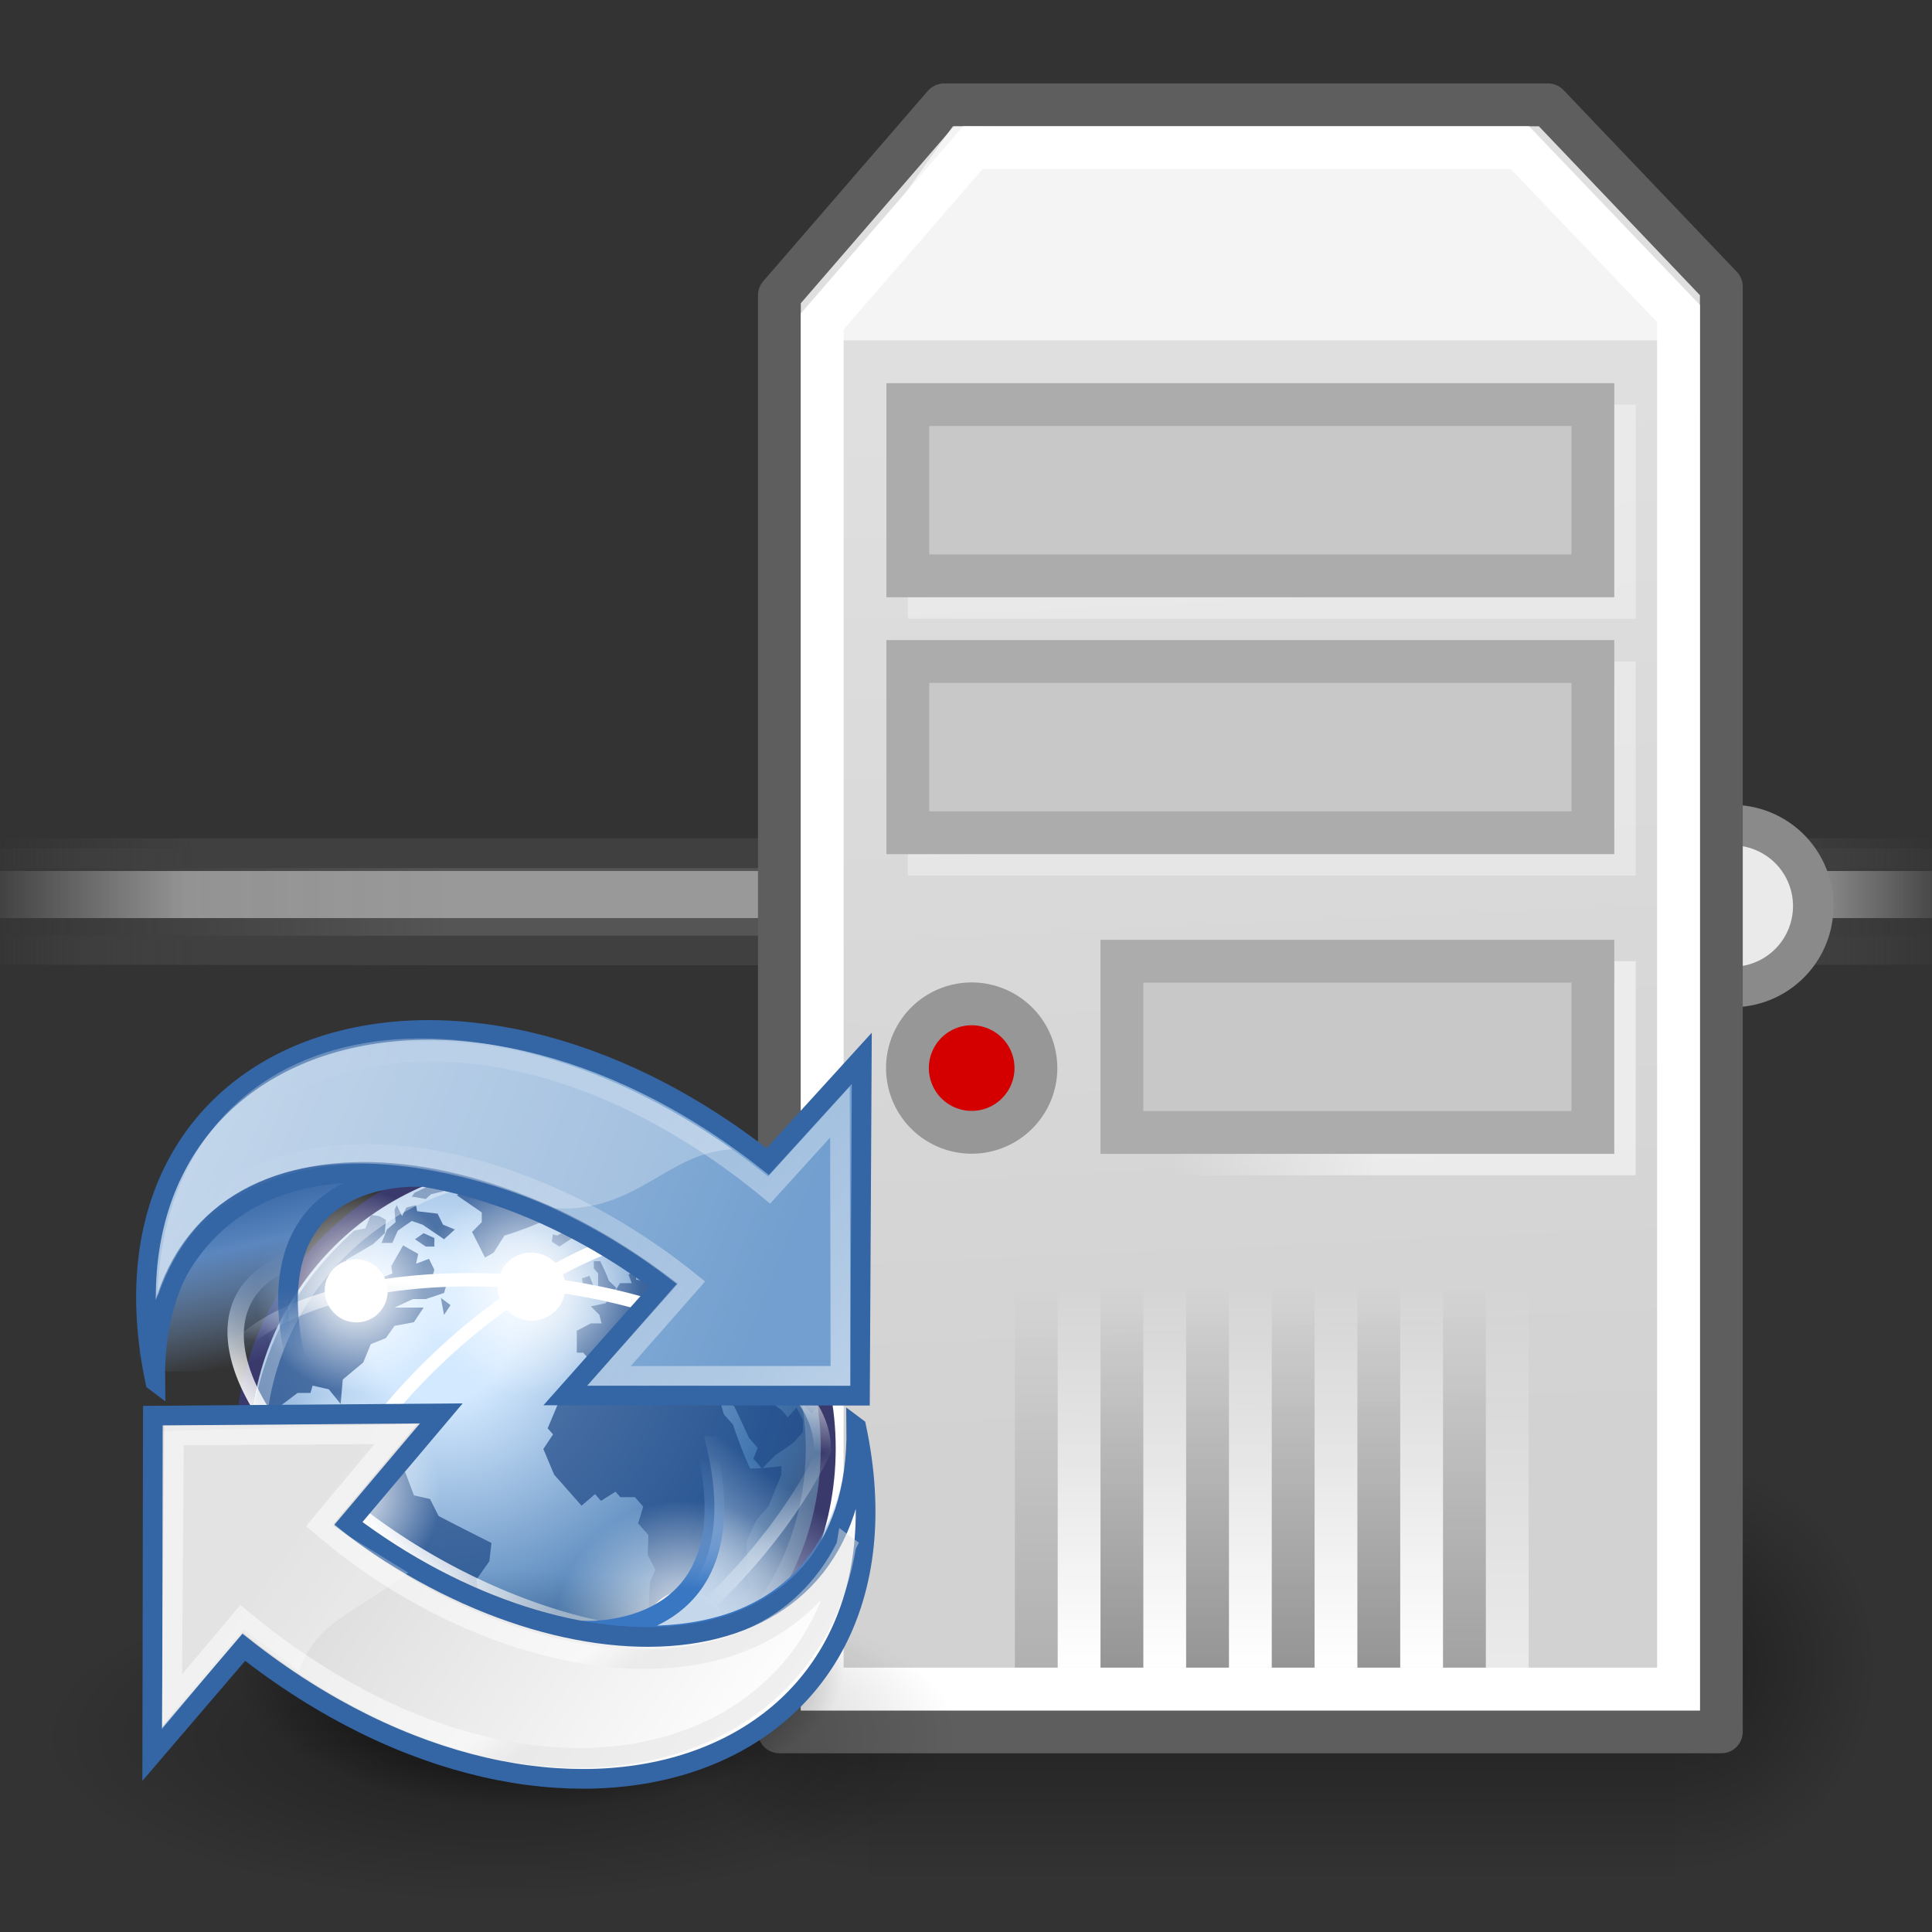 <?xml version="1.0" encoding="UTF-8" standalone="no"?>
<!-- Created with Inkscape (http://www.inkscape.org/) -->

<svg
   xmlns:svg="http://www.w3.org/2000/svg"
   xmlns="http://www.w3.org/2000/svg"
   xmlns:xlink="http://www.w3.org/1999/xlink"
   version="1.0"
   width="128"
   height="128"
   id="svg2108">
  <rect width="100%" height="100%" fill="#333333" stroke="none"/>
  <defs
     id="defs3">
    <linearGradient
       id="linearGradient4386">
      <stop
         id="stop4388"
         style="stop-color:#d2d2d2;stop-opacity:1"
         offset="0" />
      <stop
         id="stop4390"
         style="stop-color:#dfdfdf;stop-opacity:1"
         offset="1" />
    </linearGradient>
    <linearGradient
       id="linearGradient4412">
      <stop
         id="stop4414"
         style="stop-color:#ffffff;stop-opacity:1"
         offset="0" />
      <stop
         id="stop4416"
         style="stop-color:#ffffff;stop-opacity:0"
         offset="1" />
    </linearGradient>
    <linearGradient
       id="linearGradient4420">
      <stop
         id="stop4422"
         style="stop-color:#ffffff;stop-opacity:1"
         offset="0" />
      <stop
         id="stop4424"
         style="stop-color:#ffffff;stop-opacity:0"
         offset="1" />
    </linearGradient>
    <linearGradient
       id="linearGradient4449">
      <stop
         id="stop4451"
         style="stop-color:#ffffff;stop-opacity:1"
         offset="0" />
      <stop
         id="stop4453"
         style="stop-color:#ffffff;stop-opacity:0"
         offset="1" />
    </linearGradient>
    <linearGradient
       id="linearGradient4509">
      <stop
         id="stop4511"
         style="stop-color:#000000;stop-opacity:1"
         offset="0" />
      <stop
         id="stop4513"
         style="stop-color:#000000;stop-opacity:0"
         offset="1" />
    </linearGradient>
    <linearGradient
       id="linearGradient178">
      <stop
         id="stop179"
         style="stop-color:#ffffff;stop-opacity:0"
         offset="0" />
      <stop
         id="stop180"
         style="stop-color:#ffffff;stop-opacity:0.707"
         offset="0.108" />
      <stop
         id="stop181"
         style="stop-color:#ffffff;stop-opacity:0.707"
         offset="0.921" />
      <stop
         id="stop182"
         style="stop-color:#ffffff;stop-opacity:0"
         offset="1" />
    </linearGradient>
    <linearGradient
       id="linearGradient272">
      <stop
         id="stop273"
         style="stop-color:#474747;stop-opacity:0"
         offset="0" />
      <stop
         id="stop275"
         style="stop-color:#474747;stop-opacity:1"
         offset="0.1" />
      <stop
         id="stop276"
         style="stop-color:#474747;stop-opacity:1"
         offset="0.9" />
      <stop
         id="stop274"
         style="stop-color:#474747;stop-opacity:0"
         offset="1" />
    </linearGradient>
    <linearGradient
       id="linearGradient158">
      <stop
         id="stop159"
         style="stop-color:#686868;stop-opacity:0"
         offset="0" />
      <stop
         id="stop162"
         style="stop-color:#686868;stop-opacity:1"
         offset="0.238" />
      <stop
         id="stop163"
         style="stop-color:#686868;stop-opacity:1"
         offset="0.781" />
      <stop
         id="stop160"
         style="stop-color:#686868;stop-opacity:0"
         offset="1" />
    </linearGradient>
    <linearGradient
       id="linearGradient5048">
      <stop
         id="stop5050"
         style="stop-color:#000000;stop-opacity:0"
         offset="0" />
      <stop
         id="stop5056"
         style="stop-color:#000000;stop-opacity:1"
         offset="0.5" />
      <stop
         id="stop5052"
         style="stop-color:#000000;stop-opacity:0"
         offset="1" />
    </linearGradient>
    <linearGradient
       id="linearGradient5060">
      <stop
         id="stop5062"
         style="stop-color:#000000;stop-opacity:1"
         offset="0" />
      <stop
         id="stop5064"
         style="stop-color:#000000;stop-opacity:0"
         offset="1" />
    </linearGradient>
    <linearGradient
       x1="302.857"
       y1="366.648"
       x2="302.857"
       y2="609.505"
       id="linearGradient25151"
       xlink:href="#linearGradient5048"
       gradientUnits="userSpaceOnUse"
       gradientTransform="matrix(2.774,0,0,1.97,-1892.179,-872.885)" />
    <radialGradient
       cx="605.714"
       cy="486.648"
       r="117.143"
       fx="605.714"
       fy="486.648"
       id="radialGradient25153"
       xlink:href="#linearGradient5060"
       gradientUnits="userSpaceOnUse"
       gradientTransform="matrix(2.774,0,0,1.97,-1891.633,-872.885)" />
    <radialGradient
       cx="605.714"
       cy="486.648"
       r="117.143"
       fx="605.714"
       fy="486.648"
       id="radialGradient25155"
       xlink:href="#linearGradient5060"
       gradientUnits="userSpaceOnUse"
       gradientTransform="matrix(-2.774,0,0,1.97,112.762,-872.885)" />
    <linearGradient
       x1="16.364"
       y1="39.919"
       x2="16.364"
       y2="30.928"
       id="linearGradient25284"
       xlink:href="#linearGradient4509"
       gradientUnits="userSpaceOnUse"
       gradientTransform="matrix(2.808,0,0,2.808,49.651,-1.611)" />
    <linearGradient
       x1="16.364"
       y1="39.919"
       x2="16.364"
       y2="30.928"
       id="linearGradient25287"
       xlink:href="#linearGradient4509"
       gradientUnits="userSpaceOnUse"
       gradientTransform="matrix(2.808,0,0,2.808,43.978,-1.611)" />
    <linearGradient
       x1="16.364"
       y1="39.919"
       x2="16.364"
       y2="30.928"
       id="linearGradient25290"
       xlink:href="#linearGradient4509"
       gradientUnits="userSpaceOnUse"
       gradientTransform="matrix(2.808,0,0,2.808,38.304,-1.611)" />
    <linearGradient
       x1="16.364"
       y1="39.919"
       x2="16.364"
       y2="30.928"
       id="linearGradient25293"
       xlink:href="#linearGradient4509"
       gradientUnits="userSpaceOnUse"
       gradientTransform="matrix(2.808,0,0,2.808,32.631,-1.611)" />
    <linearGradient
       x1="16.364"
       y1="39.919"
       x2="16.364"
       y2="30.928"
       id="linearGradient25296"
       xlink:href="#linearGradient4509"
       gradientUnits="userSpaceOnUse"
       gradientTransform="matrix(2.808,0,0,2.808,26.958,-1.611)" />
    <linearGradient
       x1="16.364"
       y1="39.919"
       x2="16.364"
       y2="30.928"
       id="linearGradient25299"
       xlink:href="#linearGradient4509"
       gradientUnits="userSpaceOnUse"
       gradientTransform="matrix(2.808,0,0,2.808,21.285,-1.611)" />
    <linearGradient
       x1="16.364"
       y1="39.919"
       x2="16.364"
       y2="30.928"
       id="linearGradient25302"
       xlink:href="#linearGradient4449"
       gradientUnits="userSpaceOnUse"
       gradientTransform="matrix(2.808,0,0,2.808,52.488,-1.611)" />
    <linearGradient
       x1="16.364"
       y1="39.919"
       x2="16.364"
       y2="30.928"
       id="linearGradient25305"
       xlink:href="#linearGradient4449"
       gradientUnits="userSpaceOnUse"
       gradientTransform="matrix(2.808,0,0,2.808,46.814,-1.611)" />
    <linearGradient
       x1="16.364"
       y1="39.919"
       x2="16.364"
       y2="30.928"
       id="linearGradient25308"
       xlink:href="#linearGradient4449"
       gradientUnits="userSpaceOnUse"
       gradientTransform="matrix(2.808,0,0,2.808,41.141,-1.611)" />
    <linearGradient
       x1="16.364"
       y1="39.919"
       x2="16.364"
       y2="30.928"
       id="linearGradient25311"
       xlink:href="#linearGradient4449"
       gradientUnits="userSpaceOnUse"
       gradientTransform="matrix(2.808,0,0,2.808,35.468,-1.611)" />
    <linearGradient
       x1="16.364"
       y1="39.919"
       x2="16.364"
       y2="30.928"
       id="linearGradient25314"
       xlink:href="#linearGradient4449"
       gradientUnits="userSpaceOnUse"
       gradientTransform="matrix(2.808,0,0,2.808,29.794,-1.611)" />
    <linearGradient
       x1="16.364"
       y1="39.919"
       x2="16.364"
       y2="30.928"
       id="linearGradient25317"
       xlink:href="#linearGradient4449"
       gradientUnits="userSpaceOnUse"
       gradientTransform="matrix(2.808,0,0,2.808,24.121,-1.611)" />
    <linearGradient
       x1="27.325"
       y1="26.888"
       x2="22.312"
       y2="26.787"
       id="linearGradient25327"
       xlink:href="#linearGradient4420"
       gradientUnits="userSpaceOnUse"
       gradientTransform="matrix(2.737,0,0,2.25,16.555,12.081)" />
    <linearGradient
       x1="27.325"
       y1="26.888"
       x2="22.312"
       y2="26.787"
       id="linearGradient25329"
       xlink:href="#linearGradient4412"
       gradientUnits="userSpaceOnUse"
       gradientTransform="matrix(2.737,0,0,2.25,16.555,12.081)" />
    <linearGradient
       x1="24.35"
       y1="34.464"
       x2="23.234"
       y2="10.018"
       id="linearGradient25335"
       xlink:href="#linearGradient4386"
       gradientUnits="userSpaceOnUse"
       gradientTransform="matrix(2.842,0,0,2.838,16.212,-1.989)" />
    <linearGradient
       id="linearGradient3962">
      <stop
         id="stop3964"
         style="stop-color:#d3e9ff;stop-opacity:1"
         offset="0" />
      <stop
         id="stop4134"
         style="stop-color:#d3e9ff;stop-opacity:1"
         offset="0.155" />
      <stop
         id="stop25921"
         style="stop-color:#4074ae;stop-opacity:1"
         offset="0.75" />
      <stop
         id="stop3966"
         style="stop-color:#36486c;stop-opacity:1"
         offset="1" />
    </linearGradient>
    <linearGradient
       id="linearGradient4126">
      <stop
         id="stop4128"
         style="stop-color:#ffffff;stop-opacity:1"
         offset="0" />
      <stop
         id="stop4130"
         style="stop-color:#ffffff;stop-opacity:0.165"
         offset="1" />
    </linearGradient>
    <linearGradient
       id="linearGradient2402">
      <stop
         id="stop2404"
         style="stop-color:#d8d8d8;stop-opacity:1"
         offset="0" />
      <stop
         id="stop2406"
         style="stop-color:#ffffff;stop-opacity:1"
         offset="1" />
    </linearGradient>
    <linearGradient
       id="linearGradient15107">
      <stop
         id="stop15109"
         style="stop-color:#ffffff;stop-opacity:1"
         offset="0" />
      <stop
         id="stop15111"
         style="stop-color:#e2e2e2;stop-opacity:1"
         offset="1" />
    </linearGradient>
    <linearGradient
       x1="1.642"
       y1="117.827"
       x2="15.343"
       y2="117.827"
       id="linearGradient20016"
       xlink:href="#linearGradient158"
       gradientUnits="userSpaceOnUse"
       gradientTransform="matrix(2.74,0,0,0.365,31.378,-10.353)" />
    <linearGradient
       x1="0.612"
       y1="372.578"
       x2="5.086"
       y2="372.578"
       id="linearGradient20018"
       xlink:href="#linearGradient272"
       gradientUnits="userSpaceOnUse"
       gradientTransform="matrix(8.169,0,0,0.221,31.378,-48.274)" />
    <linearGradient
       x1="0.612"
       y1="372.578"
       x2="5.086"
       y2="372.578"
       id="linearGradient20020"
       xlink:href="#linearGradient272"
       gradientUnits="userSpaceOnUse"
       gradientTransform="matrix(8.169,0,0,0.229,31.378,-46.267)" />
    <linearGradient
       x1="1.642"
       y1="117.827"
       x2="15.343"
       y2="117.827"
       id="linearGradient20022"
       xlink:href="#linearGradient178"
       gradientUnits="userSpaceOnUse"
       gradientTransform="matrix(2.74,0,0,0.148,31.378,14.833)" />
    <linearGradient
       id="linearGradient8662">
      <stop
         id="stop8664"
         style="stop-color:#000000;stop-opacity:1"
         offset="0" />
      <stop
         id="stop8666"
         style="stop-color:#000000;stop-opacity:0"
         offset="1" />
    </linearGradient>
    <linearGradient
       id="linearGradient2797">
      <stop
         id="stop25642"
         style="stop-color:#ffffff;stop-opacity:1"
         offset="0" />
      <stop
         id="stop2801"
         style="stop-color:#ffffff;stop-opacity:0"
         offset="1" />
    </linearGradient>
    <linearGradient
       id="linearGradient2831">
      <stop
         id="stop2833"
         style="stop-color:#3465a4;stop-opacity:1"
         offset="0" />
      <stop
         id="stop2855"
         style="stop-color:#5b86be;stop-opacity:1"
         offset="0.333" />
      <stop
         id="stop2835"
         style="stop-color:#83a8d8;stop-opacity:0"
         offset="1" />
    </linearGradient>
    <linearGradient
       id="linearGradient2847">
      <stop
         id="stop2849"
         style="stop-color:#3465a4;stop-opacity:1"
         offset="0" />
      <stop
         id="stop2851"
         style="stop-color:#3465a4;stop-opacity:0"
         offset="1" />
    </linearGradient>
    <linearGradient
       id="linearGradient2871">
      <stop
         id="stop2873"
         style="stop-color:#3465a4;stop-opacity:1"
         offset="0" />
      <stop
         id="stop2875"
         style="stop-color:#3465a4;stop-opacity:1"
         offset="1" />
    </linearGradient>
    <linearGradient
       id="linearGradient2380">
      <stop
         id="stop2382"
         style="stop-color:#b9cfe7;stop-opacity:1"
         offset="0" />
      <stop
         id="stop2384"
         style="stop-color:#729fcf;stop-opacity:1"
         offset="1" />
    </linearGradient>
    <linearGradient
       id="linearGradient2682">
      <stop
         id="stop2684"
         style="stop-color:#3977c3;stop-opacity:1"
         offset="0" />
      <stop
         id="stop2686"
         style="stop-color:#89aedc;stop-opacity:0"
         offset="1" />
    </linearGradient>
    <linearGradient
       id="linearGradient2690">
      <stop
         id="stop2692"
         style="stop-color:#c4d7eb;stop-opacity:1"
         offset="0" />
      <stop
         id="stop2694"
         style="stop-color:#c4d7eb;stop-opacity:0"
         offset="1" />
    </linearGradient>
    <linearGradient
       id="linearGradient4114">
      <stop
         id="stop4116"
         style="stop-color:#000000;stop-opacity:1"
         offset="0" />
      <stop
         id="stop4118"
         style="stop-color:#000000;stop-opacity:0"
         offset="1" />
    </linearGradient>
    <linearGradient
       id="linearGradient4825">
      <stop
         id="stop4827"
         style="stop-color:#ffffff;stop-opacity:1"
         offset="0" />
      <stop
         id="stop4829"
         style="stop-color:#ffffff;stop-opacity:0"
         offset="1" />
    </linearGradient>
    <linearGradient
       id="linearGradient6001">
      <stop
         id="stop6003"
         style="stop-color:#ffffff;stop-opacity:1"
         offset="0" />
      <stop
         id="stop6005"
         style="stop-color:#ffffff;stop-opacity:0"
         offset="1" />
    </linearGradient>
    <radialGradient
       cx="15.116"
       cy="63.965"
       r="12.289"
       fx="15.116"
       fy="63.965"
       id="radialGradient26331"
       xlink:href="#linearGradient4114"
       gradientUnits="userSpaceOnUse"
       gradientTransform="scale(1.644,0.608)" />
    <radialGradient
       cx="18.248"
       cy="15.716"
       r="29.993"
       fx="18.248"
       fy="15.716"
       id="radialGradient26333"
       xlink:href="#linearGradient3962"
       gradientUnits="userSpaceOnUse"
       gradientTransform="scale(1,1)" />
    <radialGradient
       cx="15.601"
       cy="12.142"
       r="43.527"
       fx="15.601"
       fy="12.142"
       id="radialGradient26335"
       xlink:href="#linearGradient4126"
       gradientUnits="userSpaceOnUse"
       gradientTransform="scale(1,1)" />
    <linearGradient
       x1="-25.176"
       y1="30.057"
       x2="-22.252"
       y2="21.042"
       id="linearGradient26337"
       xlink:href="#linearGradient6001"
       gradientUnits="userSpaceOnUse" />
    <linearGradient
       x1="-25.176"
       y1="30.057"
       x2="-22.114"
       y2="22.662"
       id="linearGradient26339"
       xlink:href="#linearGradient6001"
       gradientUnits="userSpaceOnUse" />
    <radialGradient
       cx="12.071"
       cy="12.493"
       r="6.718"
       fx="12.071"
       fy="12.493"
       id="radialGradient26341"
       xlink:href="#linearGradient4825"
       gradientUnits="userSpaceOnUse" />
    <linearGradient
       x1="-22.823"
       y1="28.338"
       x2="-22.114"
       y2="22.662"
       id="linearGradient26343"
       xlink:href="#linearGradient6001"
       gradientUnits="userSpaceOnUse" />
    <linearGradient
       x1="-21.659"
       y1="15.649"
       x2="-21.962"
       y2="21.336"
       id="linearGradient26345"
       xlink:href="#linearGradient6001"
       gradientUnits="userSpaceOnUse" />
    <radialGradient
       cx="12.071"
       cy="12.493"
       r="6.718"
       fx="12.071"
       fy="12.493"
       id="radialGradient26347"
       xlink:href="#linearGradient4825"
       gradientUnits="userSpaceOnUse" />
    <radialGradient
       cx="12.071"
       cy="12.493"
       r="6.718"
       fx="12.071"
       fy="12.493"
       id="radialGradient26349"
       xlink:href="#linearGradient4825"
       gradientUnits="userSpaceOnUse" />
    <radialGradient
       cx="12.071"
       cy="12.493"
       r="6.718"
       fx="12.071"
       fy="12.493"
       id="radialGradient26351"
       xlink:href="#linearGradient4825"
       gradientUnits="userSpaceOnUse" />
    <radialGradient
       cx="24.837"
       cy="36.421"
       r="15.645"
       fx="24.837"
       fy="36.421"
       id="radialGradient26353"
       xlink:href="#linearGradient8662"
       gradientUnits="userSpaceOnUse"
       gradientTransform="matrix(1,0,0,0.537,0,16.873)" />
    <linearGradient
       x1="13.479"
       y1="10.612"
       x2="15.419"
       y2="19.115"
       id="linearGradient26355"
       xlink:href="#linearGradient2831"
       gradientUnits="userSpaceOnUse"
       gradientTransform="translate(0.465,-0.278)" />
    <linearGradient
       x1="37.128"
       y1="29.73"
       x2="37.065"
       y2="26.194"
       id="linearGradient26357"
       xlink:href="#linearGradient2847"
       gradientUnits="userSpaceOnUse"
       gradientTransform="matrix(-1,0,0,-1,47.528,45.847)" />
    <linearGradient
       x1="62.514"
       y1="36.061"
       x2="15.985"
       y2="20.609"
       id="linearGradient26359"
       xlink:href="#linearGradient2380"
       gradientUnits="userSpaceOnUse" />
    <linearGradient
       x1="62.514"
       y1="36.061"
       x2="15.985"
       y2="20.609"
       id="linearGradient26361"
       xlink:href="#linearGradient2380"
       gradientUnits="userSpaceOnUse" />
    <linearGradient
       x1="46.835"
       y1="45.264"
       x2="45.38"
       y2="50.94"
       id="linearGradient26363"
       xlink:href="#linearGradient2871"
       gradientUnits="userSpaceOnUse" />
    <linearGradient
       x1="32.648"
       y1="30.749"
       x2="37.124"
       y2="24.842"
       id="linearGradient26365"
       xlink:href="#linearGradient2690"
       gradientUnits="userSpaceOnUse" />
    <linearGradient
       x1="36.714"
       y1="31.456"
       x2="37.124"
       y2="24.842"
       id="linearGradient26367"
       xlink:href="#linearGradient2682"
       gradientUnits="userSpaceOnUse" />
    <linearGradient
       x1="18.936"
       y1="23.668"
       x2="53.589"
       y2="26.649"
       id="linearGradient26369"
       xlink:href="#linearGradient2402"
       gradientUnits="userSpaceOnUse" />
    <linearGradient
       x1="46.835"
       y1="45.264"
       x2="45.38"
       y2="50.94"
       id="linearGradient26371"
       xlink:href="#linearGradient2871"
       gradientUnits="userSpaceOnUse" />
    <linearGradient
       x1="18.936"
       y1="23.668"
       x2="53.589"
       y2="26.649"
       id="linearGradient26373"
       xlink:href="#linearGradient2402"
       gradientUnits="userSpaceOnUse" />
    <linearGradient
       x1="46.835"
       y1="45.264"
       x2="45.38"
       y2="50.94"
       id="linearGradient26375"
       xlink:href="#linearGradient2871"
       gradientUnits="userSpaceOnUse" />
    <linearGradient
       x1="11.742"
       y1="11.485"
       x2="13.847"
       y2="11.982"
       id="linearGradient26377"
       xlink:href="#linearGradient15107"
       gradientUnits="userSpaceOnUse"
       gradientTransform="matrix(1.277,0,0,-1.406,24.248,33.337)" />
    <linearGradient
       x1="5.965"
       y1="26.048"
       x2="52.854"
       y2="26.048"
       id="linearGradient26379"
       xlink:href="#linearGradient2797"
       gradientUnits="userSpaceOnUse" />
  </defs>
  <g
     id="layer1"
     style="display:inline" />
  <g
     id="layer2"
     style="display:inline">
    <g
       id="g20054">
      <g
         transform="matrix(3.516,0,0,1.928,-128.075,-2.882)"
         id="g5391"
         style="opacity:0.634">
        <rect
           width="36.543"
           height="4"
           x="36.378"
           y="30.647"
           id="rect69"
           style="fill:url(#linearGradient20016);fill-opacity:1;fill-rule:nonzero;stroke:none;stroke-width:1;marker:none;visibility:visible;display:block;overflow:visible" />
        <rect
           width="36.543"
           height="0.99"
           x="36.378"
           y="33.649"
           id="rect255"
           style="fill:url(#linearGradient20018);fill-opacity:1;fill-rule:nonzero;stroke:none;stroke-width:1;marker:none;visibility:visible;display:block;overflow:visible" />
        <rect
           width="36.543"
           height="1.023"
           x="36.378"
           y="30.301"
           id="rect250"
           style="fill:url(#linearGradient20020);fill-opacity:1;fill-rule:nonzero;stroke:none;stroke-width:1;marker:none;visibility:visible;display:block;overflow:visible" />
        <rect
           width="36.543"
           height="1.619"
           x="36.378"
           y="31.425"
           id="rect176"
           style="fill:url(#linearGradient20022);fill-opacity:1;fill-rule:nonzero;stroke:none;stroke-width:1;marker:none;visibility:visible;display:block;overflow:visible" />
      </g>
      <path
         d="m 68.185,26.231 a 2.172,2.172 0 1 1 -4.344,0 2.172,2.172 0 1 1 4.344,0 z"
         transform="matrix(2.469,0,0,2.469,-48.217,-4.735)"
         id="path5405"
         style="fill:#eaeaea;fill-opacity:1;fill-rule:evenodd;stroke:#8a8a8a;stroke-width:1.086;stroke-linecap:butt;stroke-linejoin:miter;stroke-miterlimit:4;stroke-opacity:1;stroke-dasharray:none;stroke-dashoffset:0;marker:none;visibility:visible;display:inline;overflow:visible" />
    </g>
    <g
       transform="matrix(0.04,0,0,0.059,119.836,105.273)"
       id="g6707"
       style="display:inline">
      <rect
         width="1339.633"
         height="478.357"
         x="-1559.252"
         y="-150.697"
         id="rect6709"
         style="opacity:0.402;fill:url(#linearGradient25151);fill-opacity:1;fill-rule:nonzero;stroke:none;stroke-width:1;marker:none;visibility:visible;display:inline;overflow:visible" />
      <path
         d="m -219.619,-150.68 c 0,0 0,478.331 0,478.331 142.874,0.9 345.4,-107.17 345.4,-239.196 0,-132.027 -159.437,-239.135 -345.4,-239.135 z"
         id="path6711"
         style="opacity:0.402;fill:url(#radialGradient25153);fill-opacity:1;fill-rule:nonzero;stroke:none;stroke-width:1;marker:none;visibility:visible;display:inline;overflow:visible" />
      <path
         d="m -1559.252,-150.68 c 0,0 0,478.331 0,478.331 -142.874,0.9 -345.4,-107.17 -345.4,-239.196 0,-132.027 159.437,-239.135 345.4,-239.135 z"
         id="path6713"
         style="opacity:0.402;fill:url(#radialGradient25155);fill-opacity:1;fill-rule:nonzero;stroke:none;stroke-width:1;marker:none;visibility:visible;display:inline;overflow:visible" />
    </g>
    <path
       d="m 51.637,19.562 0,95.178 62.406,0 0,-95.751 -11.481,-12.041 -40.017,0 -10.907,12.614 z"
       id="path3626"
       style="fill:url(#linearGradient25335);fill-opacity:1;fill-rule:evenodd;stroke:#5e5e5e;stroke-width:2.837px;stroke-linecap:round;stroke-linejoin:round;stroke-opacity:1" />
    <path
       d="m 63.123,8.367 -10.068,14.183 59.569,0 L 101.717,8.784 63.123,8.367 z"
       id="path5791"
       style="fill:#ffffff;fill-opacity:0.655;fill-rule:evenodd;stroke:none" />
    <rect
       width="45.386"
       height="11.347"
       x="61.565"
       y="28.223"
       id="rect4553"
       style="opacity:0.349;fill:#ffffff;fill-opacity:1;fill-rule:evenodd;stroke:#ffffff;stroke-width:2.837;stroke-linecap:butt;stroke-linejoin:miter;stroke-miterlimit:4;stroke-opacity:1;stroke-dasharray:none;stroke-dashoffset:0;marker:none;visibility:visible;display:inline;overflow:visible" />
    <path
       d="m 54.473,21.297 0,90.607 56.733,0 0,-91.13 -10.506,-10.989 -36.246,0 -9.981,11.512 z"
       id="path4394"
       style="fill:none;stroke:#ffffff;stroke-width:2.837;stroke-linecap:butt;stroke-linejoin:miter;stroke-miterlimit:4;stroke-opacity:1;stroke-dasharray:none" />
    <rect
       width="31.203"
       height="11.346"
       x="75.748"
       y="65.099"
       id="rect4408"
       style="opacity:0.526;fill:url(#linearGradient25327);fill-opacity:1;fill-rule:evenodd;stroke:url(#linearGradient25329);stroke-width:2.837;stroke-linecap:butt;stroke-linejoin:miter;stroke-miterlimit:4;stroke-opacity:1;stroke-dasharray:none;stroke-dashoffset:0;marker:none;visibility:visible;display:inline;overflow:visible" />
    <rect
       width="31.203"
       height="11.347"
       x="74.329"
       y="63.681"
       id="rect4398"
       style="fill:#c8c8c8;fill-opacity:1;fill-rule:evenodd;stroke:#acacac;stroke-width:2.837;stroke-linecap:butt;stroke-linejoin:miter;stroke-miterlimit:4;stroke-opacity:1;stroke-dasharray:none;stroke-dashoffset:0;marker:none;visibility:visible;display:inline;overflow:visible" />
    <rect
       width="45.386"
       height="11.347"
       x="61.565"
       y="45.243"
       id="rect4551"
       style="opacity:0.349;fill:#ffffff;fill-opacity:1;fill-rule:evenodd;stroke:#ffffff;stroke-width:2.837;stroke-linecap:butt;stroke-linejoin:miter;stroke-miterlimit:4;stroke-opacity:1;stroke-dasharray:none;stroke-dashoffset:0;marker:none;visibility:visible;display:inline;overflow:visible" />
    <rect
       width="45.386"
       height="11.347"
       x="60.146"
       y="43.825"
       id="rect4430"
       style="fill:#c8c8c8;fill-opacity:1;fill-rule:evenodd;stroke:#acacac;stroke-width:2.837;stroke-linecap:butt;stroke-linejoin:miter;stroke-miterlimit:4;stroke-opacity:1;stroke-dasharray:none;stroke-dashoffset:0;marker:none;visibility:visible;display:inline;overflow:visible" />
    <rect
       width="45.386"
       height="11.347"
       x="60.146"
       y="26.805"
       id="rect4436"
       style="fill:#c8c8c8;fill-opacity:1;fill-rule:evenodd;stroke:#acacac;stroke-width:2.837;stroke-linecap:butt;stroke-linejoin:miter;stroke-miterlimit:4;stroke-opacity:1;stroke-dasharray:none;stroke-dashoffset:0;marker:none;visibility:visible;display:inline;overflow:visible" />
    <path
       d="m 68.185,26.231 a 2.172,2.172 0 1 1 -4.344,0 2.172,2.172 0 1 1 4.344,0 z"
       transform="matrix(1.959,0,0,1.959,-64.943,19.376)"
       id="path4396"
       style="fill:#d40000;fill-opacity:1;fill-rule:evenodd;stroke:#979797;stroke-width:1.448;stroke-linecap:butt;stroke-linejoin:miter;stroke-miterlimit:4;stroke-opacity:1;stroke-dasharray:none;stroke-dashoffset:0;marker:none;visibility:visible;display:inline;overflow:visible" />
    <rect
       width="2.837"
       height="28.366"
       x="70.075"
       y="82.119"
       id="rect4457"
       style="fill:url(#linearGradient25317);fill-opacity:1;fill-rule:evenodd;stroke:none;stroke-width:1;marker:none;visibility:visible;display:inline;overflow:visible" />
    <rect
       width="2.837"
       height="28.366"
       x="75.748"
       y="82.119"
       id="rect4461"
       style="fill:url(#linearGradient25314);fill-opacity:1;fill-rule:evenodd;stroke:none;stroke-width:1;marker:none;visibility:visible;display:inline;overflow:visible" />
    <rect
       width="2.837"
       height="28.366"
       x="81.421"
       y="82.119"
       id="rect4465"
       style="fill:url(#linearGradient25311);fill-opacity:1;fill-rule:evenodd;stroke:none;stroke-width:1;marker:none;visibility:visible;display:inline;overflow:visible" />
    <rect
       width="2.837"
       height="28.366"
       x="87.094"
       y="82.119"
       id="rect4469"
       style="fill:url(#linearGradient25308);fill-opacity:1;fill-rule:evenodd;stroke:none;stroke-width:1;marker:none;visibility:visible;display:inline;overflow:visible" />
    <rect
       width="2.837"
       height="28.366"
       x="92.768"
       y="82.119"
       id="rect4473"
       style="fill:url(#linearGradient25305);fill-opacity:1;fill-rule:evenodd;stroke:none;stroke-width:1;marker:none;visibility:visible;display:inline;overflow:visible" />
    <rect
       width="2.837"
       height="28.366"
       x="98.441"
       y="82.119"
       id="rect4477"
       style="opacity:0.543;fill:url(#linearGradient25302);fill-opacity:1;fill-rule:evenodd;stroke:none;stroke-width:1;marker:none;visibility:visible;display:inline;overflow:visible" />
    <rect
       width="2.837"
       height="28.366"
       x="67.238"
       y="82.119"
       id="rect4481"
       style="opacity:0.16;fill:url(#linearGradient25299);fill-opacity:1;fill-rule:evenodd;stroke:none;stroke-width:1;marker:none;visibility:visible;display:inline;overflow:visible" />
    <rect
       width="2.837"
       height="28.366"
       x="72.911"
       y="82.119"
       id="rect4483"
       style="opacity:0.291;fill:url(#linearGradient25296);fill-opacity:1;fill-rule:evenodd;stroke:none;stroke-width:1;marker:none;visibility:visible;display:inline;overflow:visible" />
    <rect
       width="2.837"
       height="28.366"
       x="78.584"
       y="82.119"
       id="rect4485"
       style="opacity:0.291;fill:url(#linearGradient25293);fill-opacity:1;fill-rule:evenodd;stroke:none;stroke-width:1;marker:none;visibility:visible;display:inline;overflow:visible" />
    <rect
       width="2.837"
       height="28.366"
       x="84.258"
       y="82.119"
       id="rect4487"
       style="opacity:0.291;fill:url(#linearGradient25290);fill-opacity:1;fill-rule:evenodd;stroke:none;stroke-width:1;marker:none;visibility:visible;display:inline;overflow:visible" />
    <rect
       width="2.837"
       height="28.366"
       x="89.931"
       y="82.119"
       id="rect4489"
       style="opacity:0.291;fill:url(#linearGradient25287);fill-opacity:1;fill-rule:evenodd;stroke:none;stroke-width:1;marker:none;visibility:visible;display:inline;overflow:visible" />
    <rect
       width="2.837"
       height="28.366"
       x="95.604"
       y="82.119"
       id="rect4491"
       style="opacity:0.229;fill:url(#linearGradient25284);fill-opacity:1;fill-rule:evenodd;stroke:none;stroke-width:1;marker:none;visibility:visible;display:inline;overflow:visible" />
    <g
       transform="translate(82.874,33.23)"
       id="g26254">
      <g
         transform="translate(-71.966,39.249)"
         id="g26179">
        <path
           d="m 45.053,38.909 a 20.203,7.475 0 1 1 -40.406,0 20.203,7.475 0 1 1 40.406,0 z"
           transform="matrix(1,0,0,1.243,0,-10.272)"
           id="path4112"
           style="fill:url(#radialGradient26331);fill-opacity:1;stroke:none" />
        <path
           d="m 43.96,23.485 c 0,10.71 -8.682,19.392 -19.39,19.392 -10.709,0 -19.391,-8.682 -19.391,-19.392 0,-10.709 8.682,-19.39 19.391,-19.39 10.708,0 19.39,8.681 19.39,19.39 l 0,0 z"
           id="path3214"
           style="fill:url(#radialGradient26333);fill-opacity:1;fill-rule:nonzero;stroke:#39396c;stroke-miterlimit:4;stroke-opacity:1" />
        <g
           transform="matrix(0.982,0,0,0.982,0.121,0.233)"
           id="g4136"
           style="fill:#204a87;fill-opacity:0.713;fill-rule:nonzero;stroke:none">
          <g
             id="g4138"
             style="fill:#204a87">
            <g
               id="g4142"
               style="fill:#204a87">
              <path
                 d="m 44.071,20.714 c 0,0.263 0,0 0,0 l -0.545,0.617 c -0.334,-0.394 -0.709,-0.725 -1.09,-1.07 l -0.836,0.123 -0.764,-0.863 0,1.068 0.654,0.495 0.435,0.493 0.582,-0.658 c 0.146,0.274 0.291,0.549 0.436,0.823 l 0,0.822 -0.655,0.74 -1.199,0.823 -0.908,0.906 -0.582,-0.66 0.291,-0.74 -0.581,-0.658 -0.981,-2.098 -0.836,-0.945 -0.219,0.246 0.328,1.193 0.617,0.699 c 0.352,1.018 0.701,1.99 1.164,2.963 0.718,0 1.395,-0.076 2.107,-0.166 l 0,0.576 -0.872,2.139 -0.8,0.904 -0.654,1.4 c 0,0.768 0,1.535 0,2.303 l 0.219,0.906 -0.363,0.41 -0.801,0.494 -0.836,0.699 0.691,0.781 -0.945,0.824 0.182,0.533 -1.418,1.605 -0.944,0 -0.8,0.494 -0.51,0 0,-0.658 -0.217,-1.318 c -0.281,-0.826 -0.574,-1.647 -0.872,-2.467 0,-0.606 0.036,-1.205 0.072,-1.81 l 0.364,-0.822 -0.51,-0.988 0.037,-1.357 -0.691,-0.781 0.346,-1.131 -0.562,-0.638 -0.982,0 -0.327,-0.37 -0.981,0.618 -0.399,-0.454 -0.909,0.782 c -0.617,-0.7 -1.235,-1.399 -1.853,-2.098 l -0.727,-1.728 0.654,-0.986 -0.363,-0.411 0.799,-1.894 c 0.656,-0.816 1.342,-1.6 2.035,-2.386 l 1.236,-0.329 1.381,-0.164 0.945,0.247 1.345,1.356 0.473,-0.534 0.653,-0.082 1.236,0.411 0.945,0 0.654,-0.576 0.291,-0.411 -0.655,-0.411 -1.091,-0.082 c -0.303,-0.42 -0.584,-0.861 -0.943,-1.234 l -0.364,0.164 -0.145,1.07 -0.654,-0.74 -0.144,-0.824 -0.727,-0.574 -0.292,0 0.728,0.822 -0.291,0.74 -0.581,0.164 0.363,-0.74 -0.655,-0.328 -0.58,-0.658 -1.092,0.246 -0.144,0.328 -0.654,0.412 -0.363,0.905 -0.908,0.452 -0.4,-0.452 -0.435,0 0,-1.481 0.945,-0.494 0.727,0 -0.146,-0.575 -0.58,-0.576 0.981,-0.206 0.545,-0.616 0.435,-0.741 0.801,0 -0.219,-0.575 0.51,-0.329 0,0.658 1.09,0.246 1.09,-0.904 0.073,-0.412 0.944,-0.658 c -0.342,0.043 -0.684,0.074 -1.018,0.165 l 0,-0.741 0.363,-0.823 -0.363,0 -0.798,0.74 -0.219,0.412 0.219,0.577 -0.364,0.986 -0.581,-0.329 -0.508,-0.575 -0.801,0.575 -0.291,-1.316 1.381,-0.905 0,-0.494 0.873,-0.576 1.381,-0.33 0.945,0.33 1.744,0.329 -0.435,0.493 -0.945,0 0.945,0.987 0.727,-0.822 0.221,-0.362 c 0,0 2.787,2.498 4.38,5.231 1.593,2.733 2.341,5.955 2.341,6.609 z"
                 id="path4144"
                 style="fill:#204a87" />
            </g>
          </g>
          <g
             id="g4146"
             style="fill:#204a87">
            <g
               id="g4150"
               style="fill:#204a87">
              <path
                 d="m 26.07,9.236 -0.073,0.493 0.51,0.329 0.871,-0.576 -0.435,-0.494 -0.582,0.33 -0.29,-0.083"
                 id="path4152"
                 style="fill:#204a87" />
            </g>
          </g>
          <g
             id="g4154"
             style="fill:#204a87">
            <g
               id="g4158"
               style="fill:#204a87">
              <path
                 d="m 26.87,5.863 -1.891,-0.741 -2.18,0.247 -2.69,0.74 -0.509,0.494 1.672,1.151 0,0.658 -0.654,0.658 0.873,1.729 0.58,-0.33 0.729,-1.151 c 1.123,-0.347 2.13,-0.741 3.197,-1.234 l 0.873,-2.221"
                 id="path4160"
                 style="fill:#204a87" />
            </g>
          </g>
          <g
             id="g4162"
             style="fill:#204a87">
            <g
               id="g4166"
               style="fill:#204a87">
              <path
                 d="m 28.833,12.775 -0.291,-0.741 -0.51,0.165 0.146,0.904 0.654,-0.328"
                 id="path4168"
                 style="fill:#204a87" />
            </g>
          </g>
          <g
             id="g4170"
             style="fill:#204a87">
            <g
               id="g4174"
               style="fill:#204a87">
              <path
                 d="m 29.123,12.609 -0.145,0.988 0.8,-0.165 0.581,-0.575 -0.509,-0.494 C 29.679,11.908 29.482,11.483 29.268,11.046 l -0.435,0 0,0.493 0.29,0.329 0,0.74"
                 id="path4176"
                 style="fill:#204a87" />
            </g>
          </g>
          <g
             id="g4178"
             style="fill:#204a87">
            <g
               id="g4182"
               style="fill:#204a87">
              <path
                 d="m 18.365,28.242 -0.582,-1.152 -1.09,-0.247 -0.582,-1.562 -1.454,0.164 -1.235,-0.904 -1.309,1.151 0,0.182 c -0.396,-0.114 -0.883,-0.13 -1.235,-0.347 l -0.291,-0.822 0,-0.905 -0.872,0.082 c 0.073,-0.576 0.145,-1.151 0.218,-1.728 l -0.509,0 -0.508,0.658 -0.509,0.246 -0.727,-0.41 -0.073,-0.905 0.145,-0.987 1.091,-0.822 0.872,0 0.145,-0.494 1.09,0.246 0.8,0.988 0.145,-1.647 1.381,-1.151 0.509,-1.234 1.018,-0.411 0.582,-0.822 1.308,-0.248 0.655,-0.986 c -0.654,0 -1.309,0 -1.963,0 l 1.236,-0.576 0.872,0 1.236,-0.412 0.145,-0.492 -0.436,-0.412 -0.509,-0.165 0.145,-0.493 -0.363,-0.74 -0.873,0.328 0.145,-0.658 -1.018,-0.576 -0.799,1.398 0.072,0.494 -0.799,0.33 -0.509,1.069 -0.218,-0.987 -1.381,-0.576 -0.218,-0.74 1.817,-1.07 0.8,-0.74 0.073,-0.905 -0.436,-0.247 -0.582,-0.083 -0.363,0.905 c 0,0 -0.608,0.119 -0.764,0.158 -1.996,1.839 -6.029,5.81 -6.966,13.306 0.037,0.174 0.679,1.182 0.679,1.182 l 1.526,0.904 1.526,0.412 0.655,0.823 1.017,0.74 0.582,-0.082 0.436,0.196 0,0.133 -0.581,1.563 -0.436,0.658 0.145,0.33 -0.363,1.232 1.309,2.387 1.308,1.152 0.582,0.822 -0.073,1.728 0.436,0.986 -0.436,1.893 c 0,0 -0.034,-0.012 0.021,0.178 0.056,0.19 2.329,1.451 2.474,1.344 0.144,-0.109 0.267,-0.205 0.267,-0.205 l -0.145,-0.41 0.581,-0.576 0.218,-0.576 0.945,-0.33 0.727,-1.81 -0.218,-0.492 0.508,-0.74 1.091,-0.248 0.582,-1.316 -0.145,-1.645 0.872,-1.234 0.145,-1.234 C 20.733,29.461 19.549,28.851 18.365,28.242"
                 id="path4184"
                 style="fill:#204a87" />
            </g>
          </g>
          <g
             id="g4186"
             style="fill:#204a87">
            <g
               id="g4190"
               style="fill:#204a87">
              <path
                 d="m 16.766,9.565 0.727,0.494 0.582,0 0,-0.576 -0.727,-0.329 -0.582,0.411"
                 id="path4192"
                 style="fill:#204a87" />
            </g>
          </g>
          <g
             id="g4194"
             style="fill:#204a87">
            <g
               id="g4198"
               style="fill:#204a87">
              <path
                 d="m 14.876,8.907 -0.364,0.905 0.727,0 0.364,-0.823 C 15.917,8.768 16.229,8.544 16.548,8.331 l 0.727,0.247 c 0.484,0.329 0.969,0.658 1.454,0.987 L 19.456,8.907 18.656,8.578 18.292,7.837 16.911,7.673 16.838,7.261 16.184,7.426 15.894,8.002 15.53,7.261 l -0.145,0.329 0.073,0.823 -0.582,0.494"
                 id="path4200"
                 style="fill:#204a87" />
            </g>
          </g>
          <g
             id="g4202"
             style="fill:#204a87">
            <g
               id="g4204"
               style="opacity:0.75;fill:#204a87">
              <path
                 d=""
                 id="path4206"
                 style="fill:#204a87" />
            </g>
            <g
               id="g4208"
               style="fill:#204a87">
              <path
                 d=""
                 id="path4210"
                 style="fill:#204a87" />
            </g>
          </g>
          <g
             id="g4212"
             style="fill:#204a87">
            <g
               id="g4214"
               style="opacity:0.75;fill:#204a87">
              <path
                 d=""
                 id="path4216"
                 style="fill:#204a87" />
            </g>
            <g
               id="g4218"
               style="fill:#204a87">
              <path
                 d=""
                 id="path4220"
                 style="fill:#204a87" />
            </g>
          </g>
          <g
             id="g4222"
             style="fill:#204a87">
            <g
               id="g4226"
               style="fill:#204a87">
              <path
                 d="M 17.492,6.85 17.856,6.521 18.583,6.356 c 0.498,-0.242 0.998,-0.405 1.526,-0.576 l -0.29,-0.494 -0.939,0.135 -0.443,0.442 -0.731,0.106 -0.65,0.305 -0.316,0.153 -0.193,0.258 0.944,0.164"
                 id="path4228"
                 style="fill:#204a87" />
            </g>
          </g>
          <g
             id="g4230"
             style="fill:#204a87">
            <g
               id="g4234"
               style="fill:#204a87">
              <path
                 d="m 18.729,14.666 0.436,-0.658 -0.655,-0.493 0.218,1.151"
                 id="path4236"
                 style="fill:#204a87" />
            </g>
          </g>
        </g>
        <path
           d="m 42.975,23.486 c 0,10.166 -8.241,18.407 -18.406,18.407 -10.165,0 -18.406,-8.241 -18.406,-18.407 0,-10.165 8.241,-18.406 18.406,-18.406 10.164,0 18.406,8.24 18.406,18.406 l 0,0 z"
           id="path4122"
           style="opacity:0.396;fill:none;stroke:url(#radialGradient26335);stroke-miterlimit:4;stroke-opacity:1" />
        <path
           d="m -2.828,21.042 a 15.733,9.458 0 1 1 -31.466,0 15.733,9.458 0 1 1 31.466,0 z"
           transform="matrix(1.131,0.613,-0.477,0.879,54.091,16.044)"
           id="path5991"
           style="fill:none;stroke:url(#linearGradient26337);stroke-width:0.882;stroke-linecap:round;stroke-linejoin:round;stroke-miterlimit:4;stroke-opacity:1;stroke-dasharray:none;stroke-dashoffset:0;marker:none;visibility:visible;display:inline;overflow:visible" />
        <path
           d="m -2.828,21.042 a 15.733,9.458 0 1 1 -31.466,0 15.733,9.458 0 1 1 31.466,0 z"
           transform="matrix(0.939,-0.879,0.683,0.73,32.314,-4.452)"
           id="path6009"
           style="fill:none;stroke:url(#linearGradient26339);stroke-width:0.882;stroke-linecap:round;stroke-linejoin:round;stroke-miterlimit:4;stroke-opacity:1;stroke-dasharray:none;stroke-dashoffset:0;marker:none;visibility:visible;display:inline;overflow:visible" />
        <g
           transform="matrix(-1.046,0.767,0.767,1.046,35.617,-22.144)"
           id="g4933">
          <path
             d="m 18.789,12.493 a 6.718,6.718 0 1 1 -13.435,0 6.718,6.718 0 1 1 13.435,0 z"
             transform="translate(14.95,22.93)"
             id="path4935"
             style="fill:url(#radialGradient26341);fill-opacity:1;fill-rule:evenodd;stroke:none;stroke-width:1;marker:none;visibility:visible;display:inline;overflow:visible" />
          <path
             d="m 18.789,12.493 a 6.718,6.718 0 1 1 -13.435,0 6.718,6.718 0 1 1 13.435,0 z"
             transform="matrix(0.308,0,0,0.308,23.3,31.572)"
             id="path4937"
             style="fill:#ffffff;fill-opacity:1;fill-rule:evenodd;stroke:none;stroke-width:1;marker:none;visibility:visible;display:inline;overflow:visible" />
        </g>
        <path
           d="m -2.828,21.042 a 15.733,9.458 0 1 1 -31.466,0 15.733,9.458 0 1 1 31.466,0 z"
           transform="matrix(-1.28,-0.126,0.098,-0.995,-2.405,40.524)"
           id="path6013"
           style="fill:none;stroke:url(#linearGradient26343);stroke-width:0.882;stroke-linecap:round;stroke-linejoin:round;stroke-miterlimit:4;stroke-opacity:1;stroke-dasharray:none;stroke-dashoffset:0;marker:none;visibility:visible;display:inline;overflow:visible" />
        <path
           d="m -2.828,21.042 a 15.733,9.458 0 1 1 -31.466,0 15.733,9.458 0 1 1 31.466,0 z"
           transform="matrix(0.918,-0.859,0.668,0.713,27.633,-6.909)"
           id="path6017"
           style="fill:none;stroke:url(#linearGradient26345);stroke-width:0.902;stroke-linecap:round;stroke-linejoin:round;stroke-miterlimit:4;stroke-opacity:1;stroke-dasharray:none;stroke-dashoffset:0;marker:none;visibility:visible;display:inline;overflow:visible" />
        <g
           transform="matrix(-0.806,0.592,0.592,0.806,12.386,-18.029)"
           id="g5075">
          <path
             d="m 18.789,12.493 a 6.718,6.718 0 1 1 -13.435,0 6.718,6.718 0 1 1 13.435,0 z"
             transform="translate(14.95,22.93)"
             id="path5077"
             style="fill:url(#radialGradient26347);fill-opacity:1;fill-rule:evenodd;stroke:none;stroke-width:1;marker:none;visibility:visible;display:inline;overflow:visible" />
          <path
             d="m 18.789,12.493 a 6.718,6.718 0 1 1 -13.435,0 6.718,6.718 0 1 1 13.435,0 z"
             transform="matrix(0.308,0,0,0.308,23.3,31.572)"
             id="path5079"
             style="fill:#ffffff;fill-opacity:1;fill-rule:evenodd;stroke:none;stroke-width:1;marker:none;visibility:visible;display:inline;overflow:visible" />
        </g>
        <g
           transform="matrix(-0.806,0.592,0.592,0.806,13.499,-31.5)"
           id="g4945">
          <path
             d="m 18.789,12.493 a 6.718,6.718 0 1 1 -13.435,0 6.718,6.718 0 1 1 13.435,0 z"
             transform="translate(14.95,22.93)"
             id="path4947"
             style="fill:url(#radialGradient26349);fill-opacity:1;fill-rule:evenodd;stroke:none;stroke-width:1;marker:none;visibility:visible;display:inline;overflow:visible" />
          <path
             d="m 18.789,12.493 a 6.718,6.718 0 1 1 -13.435,0 6.718,6.718 0 1 1 13.435,0 z"
             transform="matrix(0.308,0,0,0.308,23.3,31.572)"
             id="path4949"
             style="fill:#ffffff;fill-opacity:1;fill-rule:evenodd;stroke:none;stroke-width:1;marker:none;visibility:visible;display:inline;overflow:visible" />
        </g>
        <g
           transform="matrix(-0.87,0.639,0.638,0.87,25.205,-35.313)"
           id="g4939">
          <path
             d="m 18.789,12.493 a 6.718,6.718 0 1 1 -13.435,0 6.718,6.718 0 1 1 13.435,0 z"
             transform="translate(14.95,22.93)"
             id="path4941"
             style="fill:url(#radialGradient26351);fill-opacity:1;fill-rule:evenodd;stroke:none;stroke-width:1;marker:none;visibility:visible;display:inline;overflow:visible" />
          <path
             d="m 18.789,12.493 a 6.718,6.718 0 1 1 -13.435,0 6.718,6.718 0 1 1 13.435,0 z"
             transform="matrix(0.308,0,0,0.308,23.3,31.572)"
             id="path4943"
             style="fill:#ffffff;fill-opacity:1;fill-rule:evenodd;stroke:none;stroke-width:1;marker:none;visibility:visible;display:inline;overflow:visible" />
        </g>
      </g>
      <g
         transform="matrix(1.305,0,0,1.305,-81.333,31.167)"
         id="g25659">
        <path
           d="m 40.482,36.421 a 15.645,8.397 0 1 1 -31.289,0 15.645,8.397 0 1 1 31.289,0 z"
           transform="matrix(-1.49,0,0,-1.001,61.209,75.282)"
           id="path8660"
           style="opacity:0.383;fill:url(#radialGradient26353);fill-opacity:1;fill-rule:evenodd;stroke:none;stroke-width:1;marker:none;visibility:visible;display:inline;overflow:visible" />
        <path
           d="m 20.153,10.41 c 0,0 -8.938,-0.625 -6.188,9.875 l -7.687,0 c 0,0 0.5,-11.875 13.875,-9.875 z"
           id="path2865"
           style="fill:url(#linearGradient26355);fill-opacity:1;fill-rule:nonzero;stroke:url(#linearGradient26357);stroke-width:1;stroke-linecap:butt;stroke-linejoin:miter;stroke-miterlimit:4;stroke-opacity:1;stroke-dasharray:none;stroke-dashoffset:0;marker:none;visibility:visible;display:block;overflow:visible" />
        <g
           transform="matrix(-0.579,-0.489,-0.489,0.579,56.916,13.371)"
           id="g1878"
           style="fill:url(#linearGradient26359);fill-opacity:1;stroke:#3465a4;stroke-opacity:1">
          <path
             d="M 44.307,50.23 C 62.821,35.819 49.665,13.412 22.462,12.498 L 22.114,3.152 7.625,20.497 22.714,33.219 c 0,0 -0.252,-9.881 -0.252,-9.881 18.83,0.999 32.982,14.072 21.844,26.892 z"
             id="path1880"
             style="fill:url(#linearGradient26361);fill-opacity:1;fill-rule:nonzero;stroke:url(#linearGradient26363);stroke-width:1.319;stroke-linecap:butt;stroke-linejoin:miter;stroke-miterlimit:4;stroke-opacity:1;stroke-dasharray:none;stroke-dashoffset:0;marker:none;visibility:visible;display:block;overflow:visible" />
        </g>
        <path
           d="m 28.375,33.438 c 0,0 8.938,0.625 6.188,-9.875 l 7.776,0 c 0,1.503 -0.588,11.875 -13.963,9.875 z"
           id="path2839"
           style="fill:url(#linearGradient26365);fill-opacity:1;fill-rule:nonzero;stroke:url(#linearGradient26367);stroke-width:1;stroke-linecap:butt;stroke-linejoin:miter;stroke-miterlimit:4;stroke-opacity:1;stroke-dasharray:none;stroke-dashoffset:0;marker:none;visibility:visible;display:block;overflow:visible" />
        <g
           transform="matrix(0.579,0.489,0.489,-0.579,-7.921,30.536)"
           id="g2779"
           style="fill:url(#linearGradient26369);fill-opacity:1;fill-rule:nonzero;stroke:url(#linearGradient26371);stroke-width:1.319;stroke-linecap:butt;stroke-linejoin:miter;stroke-miterlimit:4;stroke-opacity:1;stroke-dasharray:none;stroke-dashoffset:0;marker:none;visibility:visible;display:block;overflow:visible">
          <path
             d="M 44.307,50.23 C 62.821,35.819 49.665,13.412 22.462,12.498 L 22.399,3.069 7.794,20.424 22.462,33.006 c 0,0 0,-9.668 0,-9.668 18.83,0.999 32.982,14.072 21.844,26.892 z"
             id="path2781"
             style="fill:url(#linearGradient26373);fill-opacity:1;fill-rule:nonzero;stroke:url(#linearGradient26375);stroke-width:1.319;stroke-linecap:butt;stroke-linejoin:miter;stroke-miterlimit:4;stroke-opacity:1;stroke-dasharray:none;stroke-dashoffset:0;marker:none;visibility:visible;display:block;overflow:visible" />
        </g>
        <path
           d="m 7.062,38.188 0.062,-14.875 12.938,-0.375 -4.389,5.179 3.867,2.373 c -3,2.25 -4.55,2.422 -5.55,4.985 L 11.174,33.364 7.062,38.188 z"
           id="path2791"
           style="opacity:0.272;fill:#ffffff;fill-opacity:1;fill-rule:nonzero;stroke:none;stroke-width:1;marker:none;visibility:visible;display:inline;overflow:visible" />
        <g
           transform="matrix(0.509,0.43,0.43,-0.509,-3.973,30.541)"
           id="g2793"
           style="opacity:0.5;fill:none;stroke:#ffffff;stroke-opacity:1">
          <path
             d="M 51.09,45.944 C 60.21,30.724 46.632,12.201 19.485,11.949 L 19.513,3.703 6.534,19.297 19.368,30.269 c 0,0 0.056,-9.007 0.056,-9.007 17.528,-0.224 35.195,10.103 31.667,24.682 z"
             id="path2795"
             style="fill:none;stroke:url(#linearGradient26377);stroke-width:1.502;stroke-linecap:butt;stroke-linejoin:miter;stroke-miterlimit:4;stroke-opacity:1;stroke-dasharray:none;stroke-dashoffset:0;marker:none;visibility:visible;display:block;overflow:visible" />
        </g>
        <g
           transform="matrix(-0.509,-0.43,-0.43,0.509,53.049,13.365)"
           id="g2805"
           style="opacity:0.5;fill:none;stroke:#ffffff;stroke-opacity:1">
          <path
             d="M 51.39,46.506 C 60.51,31.286 47.051,12.432 19.628,12.07 L 19.343,4.051 6.341,19.379 19.809,30.765 c 0,0 -0.182,-9.453 -0.182,-9.453 18.245,0.382 34.784,10.925 31.763,25.195 z"
             id="path2807"
             style="fill:none;stroke:url(#linearGradient26379);stroke-width:1.502;stroke-linecap:butt;stroke-linejoin:miter;stroke-miterlimit:4;stroke-opacity:1;stroke-dasharray:none;stroke-dashoffset:0;marker:none;visibility:visible;display:block;overflow:visible" />
        </g>
        <path
           d="M 6.812,16.5 C 10.406,6.059 23.256,10.355 27,12 31.175,12.211 32.675,9.165 36,9 21.95,-0.79 7.188,2.5 6.812,16.5 z"
           id="path2811"
           style="opacity:0.272;fill:#ffffff;fill-opacity:1;fill-rule:nonzero;stroke:none;stroke-width:1;marker:none;visibility:visible;display:inline;overflow:visible" />
      </g>
    </g>
  </g>
</svg>
